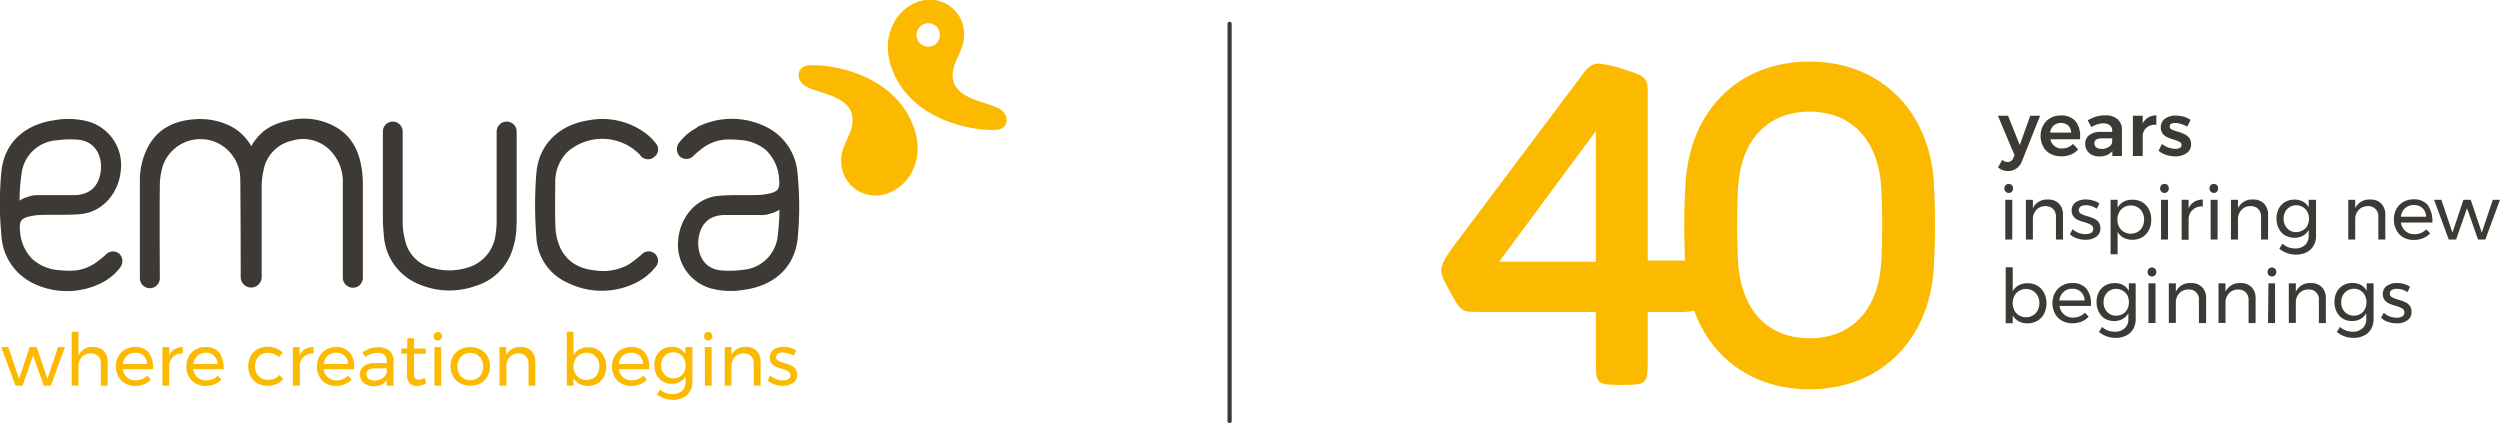 <svg id="Capa_1" data-name="Capa 1" xmlns="http://www.w3.org/2000/svg" viewBox="0 0 426.97 72.22"><defs><style>.cls-1{fill:#3d3935;}.cls-2{fill:#fbba00;}</style></defs><path class="cls-1" d="M217.45,86a.36.36,0,0,1-.36-.35V17.8a.36.36,0,0,1,.72,0V85.6A.36.36,0,0,1,217.45,86Z" transform="translate(-7.45 -13.73)"/><path class="cls-2" d="M337.72,44.76c-.81-12.12-9.13-20.51-21.2-20.51s-20.34,8.23-21.18,20.51a115.5,115.5,0,0,0-.09,13.46c-.47,0-1,0-1.65,0h-4.73V30.31c0-3,.09-3.48-3.79-4.63a19.34,19.34,0,0,0-4.53-1.09c-1.4,0-2.1.86-3.18,2.33L255.46,56.1c-1,1.45-1.85,2.64-1.85,3.73s.42,1.77,1.65,4C257,67,257.2,67,260.1,67H280v7.85c0,4.5,0,4.61,4.41,4.61s4.45-.11,4.45-4.61V67h4.73a12.88,12.88,0,0,0,3.21-.2c3,8.21,10.12,13.41,19.71,13.41,12.07,0,20.39-8.37,21.2-20.61A131,131,0,0,0,337.72,44.76ZM280,58.43H263.48L280,36.12Zm48.74.07c-.5,8.22-5.11,13-12.23,13s-11.73-4.8-12.21-13a120.88,120.88,0,0,1,0-12.77c.48-8.14,5.08-12.93,12.21-12.93s11.73,4.79,12.23,12.93A126.49,126.49,0,0,1,328.75,58.5Z" transform="translate(-7.45 -13.73)"/><path class="cls-1" d="M351.82,42.51a2.41,2.41,0,0,1-1.42.43,2.57,2.57,0,0,1-.9-.15,2.83,2.83,0,0,1-.81-.47l.72-1.27a2.2,2.2,0,0,0,.45.26,1.12,1.12,0,0,0,.44.09,1,1,0,0,0,1-.7l.21-.45-2.84-6.75h1.73l2,5,1.79-5h1.68l-3.08,7.73A2.66,2.66,0,0,1,351.82,42.51Z" transform="translate(-7.45 -13.73)"/><path class="cls-1" d="M361.88,34.38a3.89,3.89,0,0,1,.83,2.64c0,.22,0,.39,0,.5h-5.07a1.92,1.92,0,0,0,2,1.57,2.62,2.62,0,0,0,1-.2,2.52,2.52,0,0,0,.85-.58l.89.94a3.41,3.41,0,0,1-1.25.88,4.32,4.32,0,0,1-1.64.3,3.8,3.8,0,0,1-1.85-.43,3,3,0,0,1-1.24-1.23,3.71,3.71,0,0,1-.44-1.82,3.64,3.64,0,0,1,.45-1.82,3.06,3.06,0,0,1,1.23-1.24,3.66,3.66,0,0,1,1.82-.44A3.14,3.14,0,0,1,361.88,34.38Zm-.7,2a1.72,1.72,0,0,0-.5-1.21,1.95,1.95,0,0,0-2.49,0,2,2,0,0,0-.61,1.21Z" transform="translate(-7.45 -13.73)"/><path class="cls-1" d="M368.21,40.37v-.84a2.32,2.32,0,0,1-.93.69,3.51,3.51,0,0,1-1.3.23,2.78,2.78,0,0,1-1.26-.28,2,2,0,0,1-.84-.76,2.06,2.06,0,0,1-.3-1.1,1.82,1.82,0,0,1,.68-1.5,3.06,3.06,0,0,1,1.93-.56h2v-.18a1.14,1.14,0,0,0-.4-.94,1.75,1.75,0,0,0-1.15-.33,3.94,3.94,0,0,0-2,.64L364,34.28a8.11,8.11,0,0,1,1.47-.65,5.5,5.5,0,0,1,1.55-.2,3,3,0,0,1,2.07.65,2.25,2.25,0,0,1,.76,1.79v4.5Zm-.6-1.55a1.15,1.15,0,0,0,.58-.84v-.62h-1.73a2,2,0,0,0-1,.2.74.74,0,0,0-.31.65.86.86,0,0,0,.33.7,1.41,1.41,0,0,0,.89.25A2.14,2.14,0,0,0,367.61,38.82Z" transform="translate(-7.45 -13.73)"/><path class="cls-1" d="M374.34,33.8a2.74,2.74,0,0,1,1.39-.37v1.62a2.24,2.24,0,0,0-1.7.5,1.9,1.9,0,0,0-.63,1.51v3.31h-1.68V33.5h1.68v1.32A2.45,2.45,0,0,1,374.34,33.8Z" transform="translate(-7.45 -13.73)"/><path class="cls-1" d="M379.94,34.9a3.37,3.37,0,0,0-1-.17,1.32,1.32,0,0,0-.68.15.48.48,0,0,0-.25.45.55.55,0,0,0,.32.5,5.56,5.56,0,0,0,1,.37,7.34,7.34,0,0,1,1.18.43,2.31,2.31,0,0,1,.81.62,1.74,1.74,0,0,1,.34,1.1,1.77,1.77,0,0,1-.77,1.54,3.31,3.31,0,0,1-1.94.54,4.9,4.9,0,0,1-1.56-.25,3.54,3.54,0,0,1-1.28-.71l.58-1.17a3,3,0,0,0,1.1.62,3.74,3.74,0,0,0,1.22.23,1.43,1.43,0,0,0,.74-.16.54.54,0,0,0,.28-.48.58.58,0,0,0-.33-.54,5.83,5.83,0,0,0-1-.4,8.24,8.24,0,0,1-1.13-.41,2,2,0,0,1-.75-.6,1.62,1.62,0,0,1-.33-1.06A1.81,1.81,0,0,1,377.2,34a3.14,3.14,0,0,1,1.86-.53,4.72,4.72,0,0,1,1.34.19,4.39,4.39,0,0,1,1.18.54L381,35.36A4.71,4.71,0,0,0,379.94,34.9Z" transform="translate(-7.45 -13.73)"/><path class="cls-1" d="M351.05,45.35a.84.84,0,0,1,0,1.11.69.69,0,0,1-.53.22.72.72,0,0,1-.54-.22.84.84,0,0,1,0-1.11.75.75,0,0,1,.54-.21A.72.72,0,0,1,351.05,45.35Zm-1.12,2.5h1.19v6.79h-1.19Z" transform="translate(-7.45 -13.73)"/><path class="cls-1" d="M359.1,48.51a2.67,2.67,0,0,1,.68,1.93v4.2h-1.2V50.76a1.82,1.82,0,0,0-.48-1.34,1.79,1.79,0,0,0-1.33-.48,2,2,0,0,0-1.48.58,2.3,2.3,0,0,0-.65,1.49v3.63h-1.19V47.85h1.19v1.44a2.63,2.63,0,0,1,2.58-1.48A2.5,2.5,0,0,1,359.1,48.51Z" transform="translate(-7.45 -13.73)"/><path class="cls-1" d="M364.69,48.94a3.45,3.45,0,0,0-1-.16,1.7,1.7,0,0,0-.87.2.74.74,0,0,0,0,1.24,6,6,0,0,0,1.11.43,7.21,7.21,0,0,1,1.16.41,2.12,2.12,0,0,1,.77.6,1.72,1.72,0,0,1,.31,1.05,1.65,1.65,0,0,1-.73,1.47,3.11,3.11,0,0,1-1.8.5,4.53,4.53,0,0,1-1.47-.24,3.37,3.37,0,0,1-1.2-.7l.45-.87a3.23,3.23,0,0,0,1,.62,3.6,3.6,0,0,0,1.22.23,1.88,1.88,0,0,0,.95-.22.74.74,0,0,0,.36-.67.75.75,0,0,0-.38-.69,5.14,5.14,0,0,0-1.15-.47,5.83,5.83,0,0,1-1.11-.39,1.87,1.87,0,0,1-.73-.58,1.53,1.53,0,0,1-.31-1,1.63,1.63,0,0,1,.7-1.43,3,3,0,0,1,1.73-.47A4.23,4.23,0,0,1,365,48a3.48,3.48,0,0,1,1,.47l-.44.91A3.92,3.92,0,0,0,364.69,48.94Z" transform="translate(-7.45 -13.73)"/><path class="cls-1" d="M373.29,48.24a3.06,3.06,0,0,1,1.16,1.23,3.84,3.84,0,0,1,.41,1.79,3.8,3.8,0,0,1-.41,1.78,3,3,0,0,1-1.14,1.21,3.24,3.24,0,0,1-1.69.43,3.07,3.07,0,0,1-1.51-.36,2.55,2.55,0,0,1-1-1v3.84h-1.2V47.85h1.2V49.2a2.59,2.59,0,0,1,1-1,3,3,0,0,1,1.5-.36A3.29,3.29,0,0,1,373.29,48.24Zm-.75,5.09a2,2,0,0,0,.81-.86,2.68,2.68,0,0,0,.29-1.25,2.54,2.54,0,0,0-.3-1.23,2.1,2.1,0,0,0-.81-.86,2.27,2.27,0,0,0-1.17-.31,2.32,2.32,0,0,0-1.17.31,2.19,2.19,0,0,0-.82.86,2.66,2.66,0,0,0-.29,1.23,2.69,2.69,0,0,0,.29,1.26,2.16,2.16,0,0,0,.82.85,2.38,2.38,0,0,0,2.35,0Z" transform="translate(-7.45 -13.73)"/><path class="cls-1" d="M377.65,45.35a.84.84,0,0,1,0,1.11.69.69,0,0,1-.53.22.68.68,0,0,1-.53-.22.81.81,0,0,1,0-1.11.71.71,0,0,1,.53-.21A.72.72,0,0,1,377.65,45.35Zm-1.12,2.5h1.19v6.79h-1.19Z" transform="translate(-7.45 -13.73)"/><path class="cls-1" d="M382.19,48.2a2.87,2.87,0,0,1,1.47-.39V49a2.18,2.18,0,0,0-2.42,2.1v3.58h-1.19V47.85h1.19v1.46A2.42,2.42,0,0,1,382.19,48.2Z" transform="translate(-7.45 -13.73)"/><path class="cls-1" d="M386.08,45.35a.84.84,0,0,1,0,1.11.76.76,0,0,1-1.07,0,.84.84,0,0,1,0-1.11.79.79,0,0,1,1.07,0ZM385,47.85h1.19v6.79H385Z" transform="translate(-7.45 -13.73)"/><path class="cls-1" d="M394.13,48.51a2.67,2.67,0,0,1,.68,1.93v4.2h-1.2V50.76a1.82,1.82,0,0,0-.48-1.34,1.79,1.79,0,0,0-1.33-.48,2,2,0,0,0-1.48.58,2.3,2.3,0,0,0-.65,1.49v3.63h-1.2V47.85h1.2v1.44a2.62,2.62,0,0,1,2.58-1.48A2.5,2.5,0,0,1,394.13,48.51Z" transform="translate(-7.45 -13.73)"/><path class="cls-1" d="M403,47.85V54a3.29,3.29,0,0,1-.43,1.71,2.91,2.91,0,0,1-1.21,1.12,4.1,4.1,0,0,1-1.83.39,4.68,4.68,0,0,1-2.8-1l.53-.87a3.59,3.59,0,0,0,1,.61,3.44,3.44,0,0,0,1.18.2,2.37,2.37,0,0,0,1.68-.59,2.07,2.07,0,0,0,.63-1.58V53a2.46,2.46,0,0,1-1,1,2.9,2.9,0,0,1-1.42.34,3.16,3.16,0,0,1-1.61-.41,2.78,2.78,0,0,1-1.08-1.17,3.6,3.6,0,0,1-.39-1.71,3.53,3.53,0,0,1,.39-1.68,2.7,2.7,0,0,1,1.08-1.14,3.16,3.16,0,0,1,1.61-.41,2.92,2.92,0,0,1,1.42.33,2.46,2.46,0,0,1,1,1V47.85Zm-2.25,5.22a2,2,0,0,0,.77-.81,2.53,2.53,0,0,0,.27-1.18,2.5,2.5,0,0,0-.27-1.18,2.18,2.18,0,0,0-3-.82,2.12,2.12,0,0,0-.78.82,2.39,2.39,0,0,0-.28,1.18,2.34,2.34,0,0,0,.62,1.65,2,2,0,0,0,1.56.64A2.09,2.09,0,0,0,400.7,53.07Z" transform="translate(-7.45 -13.73)"/><path class="cls-1" d="M414.15,48.51a2.67,2.67,0,0,1,.68,1.93v4.2h-1.19V50.76a1.68,1.68,0,0,0-1.81-1.82,2.07,2.07,0,0,0-1.49.58,2.3,2.3,0,0,0-.65,1.49v3.63H408.5V47.85h1.19v1.44a2.64,2.64,0,0,1,2.58-1.48A2.48,2.48,0,0,1,414.15,48.51Z" transform="translate(-7.45 -13.73)"/><path class="cls-1" d="M422.07,48.74a4.75,4.75,0,0,1,.8,3H417.5a2.32,2.32,0,0,0,.77,1.45,2.24,2.24,0,0,0,1.53.54,3,3,0,0,0,1.13-.21,3,3,0,0,0,.9-.62l.66.68a3.4,3.4,0,0,1-1.21.83,4,4,0,0,1-1.57.3,3.58,3.58,0,0,1-1.78-.43A3.06,3.06,0,0,1,416.72,53a3.76,3.76,0,0,1-.43-1.79,3.69,3.69,0,0,1,.43-1.78,3.15,3.15,0,0,1,1.21-1.22,3.5,3.5,0,0,1,1.75-.44A3,3,0,0,1,422.07,48.74Zm-.27,2a2.09,2.09,0,0,0-.61-1.46,2.12,2.12,0,0,0-1.49-.53,2.16,2.16,0,0,0-1.5.54,2.26,2.26,0,0,0-.71,1.45Z" transform="translate(-7.45 -13.73)"/><path class="cls-1" d="M423.16,47.85h1.24l1.9,5.61,1.88-5.61h1.24l1.89,5.61,1.88-5.61h1.23l-2.51,6.79h-1.24l-1.88-5.34-1.87,5.34h-1.25Z" transform="translate(-7.45 -13.73)"/><path class="cls-1" d="M355.4,62.52a2.94,2.94,0,0,1,1.15,1.22,4,4,0,0,1,0,3.57,3,3,0,0,1-1.14,1.21,3.27,3.27,0,0,1-1.69.43,3.13,3.13,0,0,1-1.52-.36,2.57,2.57,0,0,1-1-1v1.34H350V59.38h1.2v4.09a2.47,2.47,0,0,1,1-1,3,3,0,0,1,1.49-.36A3.31,3.31,0,0,1,355.4,62.52Zm-.75,5.08a2.17,2.17,0,0,0,.81-.86,2.67,2.67,0,0,0,.29-1.24,2.56,2.56,0,0,0-.3-1.24,2.31,2.31,0,0,0-.81-.86,2.27,2.27,0,0,0-1.17-.31,2.3,2.3,0,0,0-1.17.31,2.26,2.26,0,0,0-.82.86,2.82,2.82,0,0,0,0,2.49,2.16,2.16,0,0,0,.82.85,2.2,2.2,0,0,0,1.17.31A2.24,2.24,0,0,0,354.65,67.6Z" transform="translate(-7.45 -13.73)"/><path class="cls-1" d="M363.75,63a3.81,3.81,0,0,1,.81,2.59,3.53,3.53,0,0,1,0,.39h-5.36a2.29,2.29,0,0,0,.76,1.45,2.25,2.25,0,0,0,1.53.54,3,3,0,0,0,1.13-.22,2.59,2.59,0,0,0,.9-.62l.66.68a3.56,3.56,0,0,1-1.21.84,4.14,4.14,0,0,1-1.57.29,3.61,3.61,0,0,1-1.78-.43,3,3,0,0,1-1.2-1.21,3.62,3.62,0,0,1-.43-1.79,3.58,3.58,0,0,1,.43-1.78,3.13,3.13,0,0,1,1.2-1.22,3.51,3.51,0,0,1,1.76-.44A3,3,0,0,1,363.75,63Zm-.27,2.05a2,2,0,0,0-2.11-2,2.16,2.16,0,0,0-1.5.54,2.31,2.31,0,0,0-.71,1.45Z" transform="translate(-7.45 -13.73)"/><path class="cls-1" d="M372.2,62.12v6.1a3.29,3.29,0,0,1-.43,1.71,2.85,2.85,0,0,1-1.21,1.12,4.1,4.1,0,0,1-1.83.39,4.62,4.62,0,0,1-2.8-1l.53-.87a3.59,3.59,0,0,0,1,.61,3.44,3.44,0,0,0,1.18.2,2.37,2.37,0,0,0,1.68-.59,2.07,2.07,0,0,0,.63-1.58v-1a2.46,2.46,0,0,1-1,1,2.9,2.9,0,0,1-1.42.35,3.07,3.07,0,0,1-1.61-.42A2.78,2.78,0,0,1,365.91,67a3.58,3.58,0,0,1-.39-1.7,3.54,3.54,0,0,1,.39-1.69A2.76,2.76,0,0,1,367,62.49a3.16,3.16,0,0,1,1.61-.41,2.92,2.92,0,0,1,1.42.33,2.53,2.53,0,0,1,1,1V62.12ZM370,67.35a2.1,2.1,0,0,0,.77-.82,2.71,2.71,0,0,0,0-2.36,2.21,2.21,0,0,0-3-.82,2.12,2.12,0,0,0-.78.82,2.41,2.41,0,0,0-.28,1.19,2.33,2.33,0,0,0,.62,1.64,2,2,0,0,0,1.56.64A2.17,2.17,0,0,0,370,67.35Z" transform="translate(-7.45 -13.73)"/><path class="cls-1" d="M375.51,59.63a.83.83,0,0,1,0,1.1.76.76,0,0,1-1.07,0,.83.83,0,0,1,0-1.1.76.76,0,0,1,1.07,0Zm-1.13,2.49h1.2v6.79h-1.2Z" transform="translate(-7.45 -13.73)"/><path class="cls-1" d="M383.55,62.78a2.63,2.63,0,0,1,.68,1.93v4.2H383V65a1.66,1.66,0,0,0-1.81-1.82,2,2,0,0,0-1.48.58,2.28,2.28,0,0,0-.65,1.49v3.63h-1.2V62.12h1.2v1.44a2.62,2.62,0,0,1,2.58-1.48A2.46,2.46,0,0,1,383.55,62.78Z" transform="translate(-7.45 -13.73)"/><path class="cls-1" d="M392,62.78a2.67,2.67,0,0,1,.68,1.93v4.2h-1.2V65a1.82,1.82,0,0,0-.48-1.34,1.79,1.79,0,0,0-1.33-.48,2,2,0,0,0-1.48.58,2.33,2.33,0,0,0-.65,1.49v3.63h-1.19V62.12h1.19v1.44a2.63,2.63,0,0,1,2.58-1.48A2.5,2.5,0,0,1,392,62.78Z" transform="translate(-7.45 -13.73)"/><path class="cls-1" d="M396,59.63a.83.83,0,0,1,0,1.1.76.76,0,0,1-1.07,0,.83.83,0,0,1,0-1.1.76.76,0,0,1,1.07,0Zm-1.13,2.49H396v6.79h-1.2Z" transform="translate(-7.45 -13.73)"/><path class="cls-1" d="M404,62.78a2.63,2.63,0,0,1,.68,1.93v4.2h-1.19V65a1.66,1.66,0,0,0-1.81-1.82,2.07,2.07,0,0,0-1.49.58,2.32,2.32,0,0,0-.64,1.49v3.63h-1.2V62.12h1.2v1.44a2.62,2.62,0,0,1,2.58-1.48A2.47,2.47,0,0,1,404,62.78Z" transform="translate(-7.45 -13.73)"/><path class="cls-1" d="M412.83,62.12v6.1a3.39,3.39,0,0,1-.43,1.71,2.82,2.82,0,0,1-1.22,1.12,4,4,0,0,1-1.82.39,4.6,4.6,0,0,1-2.8-1l.53-.87a3.59,3.59,0,0,0,1,.61,3.44,3.44,0,0,0,1.18.2,2.37,2.37,0,0,0,1.68-.59,2.07,2.07,0,0,0,.63-1.58v-1a2.49,2.49,0,0,1-1,1,2.83,2.83,0,0,1-1.41.35,3,3,0,0,1-1.61-.42A2.86,2.86,0,0,1,406.53,67a3.7,3.7,0,0,1-.38-1.7,3.66,3.66,0,0,1,.38-1.69,2.85,2.85,0,0,1,1.09-1.14,3.13,3.13,0,0,1,1.61-.41,3,3,0,0,1,1.42.33,2.53,2.53,0,0,1,1,1V62.12Zm-2.25,5.23a2.07,2.07,0,0,0,.76-.82,2.63,2.63,0,0,0,0-2.36,2.07,2.07,0,0,0-.76-.82,2.16,2.16,0,0,0-3,.82,2.41,2.41,0,0,0-.28,1.19,2.37,2.37,0,0,0,.61,1.64,2.07,2.07,0,0,0,1.57.64A2.2,2.2,0,0,0,410.58,67.35Z" transform="translate(-7.45 -13.73)"/><path class="cls-1" d="M417.79,63.21a3.42,3.42,0,0,0-1-.15,1.6,1.6,0,0,0-.87.2.67.67,0,0,0-.32.61.68.68,0,0,0,.36.62,6,6,0,0,0,1.11.43,8.33,8.33,0,0,1,1.16.41,2.24,2.24,0,0,1,.77.6,1.73,1.73,0,0,1,.31,1.06,1.65,1.65,0,0,1-.73,1.46,3,3,0,0,1-1.8.5,4.53,4.53,0,0,1-1.47-.24,3.23,3.23,0,0,1-1.2-.7l.45-.87a3.23,3.23,0,0,0,1,.62,3.6,3.6,0,0,0,1.22.23,1.78,1.78,0,0,0,.95-.22.74.74,0,0,0,.36-.67.75.75,0,0,0-.38-.69,4.75,4.75,0,0,0-1.15-.46,6.87,6.87,0,0,1-1.11-.4,1.87,1.87,0,0,1-.73-.58,1.53,1.53,0,0,1-.31-1,1.63,1.63,0,0,1,.7-1.43,3,3,0,0,1,1.73-.47,4.6,4.6,0,0,1,1.22.17,3.75,3.75,0,0,1,1,.47l-.44.91A3.92,3.92,0,0,0,417.79,63.21Z" transform="translate(-7.45 -13.73)"/><path class="cls-2" d="M159.74,25.39c3.72,10.2,16.9,11,18.56,10.38,1.12-.41,1.6-1.85.34-3.1-1.48-1.49-7.67-1.62-8.4-5.27-.68-3.5,3.06-5.35,1.49-10a5.91,5.91,0,0,0-7.65-3.31c-3.61,1.32-6.3,5.91-4.34,11.28m4.27-6a2,2,0,1,1,1.62,2.3,2,2,0,0,1-1.62-2.3" transform="translate(-7.45 -13.73)"/><path class="cls-2" d="M159.17,46.71a5.91,5.91,0,0,1-7.67-3.31c-1.57-4.64,2.17-6.49,1.48-10-.7-3.65-6.91-3.81-8.4-5.27-1.25-1.26-.77-2.7.35-3.11,1.66-.61,14.84.19,18.56,10.39,2,5.39-.69,10-4.32,11.28" transform="translate(-7.45 -13.73)"/><path class="cls-1" d="M95.66,52a13.36,13.36,0,0,1-1,5.23,9.39,9.39,0,0,1-5.95,5.32,13.24,13.24,0,0,1-9.55-.21A9.64,9.64,0,0,1,73,53.85c-.09-.91-.16-1.82-.16-2.76V36.19a1.69,1.69,0,0,1,3.38,0c0,.31,0,10.06,0,15.72a13.41,13.41,0,0,0,.68,3.77,6.24,6.24,0,0,0,4.57,3.86,10.36,10.36,0,0,0,5.71-.07,6.69,6.69,0,0,0,4.77-4.89,14.74,14.74,0,0,0,.32-2.8c0-5.62,0-15.25,0-15.59A1.72,1.72,0,0,1,94,34.5a1.68,1.68,0,0,1,1.69,1.69c0,.31,0,10.08,0,15.79" transform="translate(-7.45 -13.73)"/><path class="cls-1" d="M67.7,62.87A1.73,1.73,0,0,1,66,61.16c0-.28,0-10.37,0-16.19a7.59,7.59,0,0,0-1.85-5.22,6.51,6.51,0,0,0-6.83-2,6.36,6.36,0,0,0-4.88,5.16,12.41,12.41,0,0,0-.3,2.67c0,5.61,0,15.47,0,15.47a1.79,1.79,0,0,1-3.58,0c0-.38,0-10.63-.07-16.61a6.94,6.94,0,0,0-3.86-6.28,6.82,6.82,0,0,0-9.29,3.65,11.37,11.37,0,0,0-.59,3.38c-.07,5.75,0,15.59,0,16a1.72,1.72,0,0,1-1.67,1.76,1.7,1.7,0,0,1-1.74-1.67V44.81a12.57,12.57,0,0,1,1.26-5.75c1.6-3.17,4.31-4.61,7.72-4.93a11.76,11.76,0,0,1,6.5,1.14,8.5,8.5,0,0,1,3.56,3.45c0-.09.25-.44.28-.53,1.6-2.37,3.38-3.33,6.34-3.95a11.09,11.09,0,0,1,7.65,1.1c2.9,1.58,4.16,4.25,4.61,7.4a18.19,18.19,0,0,1,.16,2.55c0,5.69,0,15.48,0,15.85a1.68,1.68,0,0,1-1.71,1.73" transform="translate(-7.45 -13.73)"/><path class="cls-1" d="M10.79,48a5,5,0,0,1,1.55-.69,5,5,0,0,1,1.89-.25c2,0,3.93,0,5.89,0,2.86-.05,4.29-1.69,4.57-4.34.16-2.21-.8-4.88-4-5.14a16.17,16.17,0,0,0-3.61.12,6.45,6.45,0,0,0-5.93,5.57A33.63,33.63,0,0,0,10.79,48m14.1,14a13.17,13.17,0,0,1-12,0A9.62,9.62,0,0,1,7.7,54a56.58,56.58,0,0,1,0-11.12c.57-4.89,4.06-7.9,9-8.61a13.09,13.09,0,0,1,5.87.23,7.72,7.72,0,0,1,5.52,8.26c-.32,3.84-3,7.1-6.73,7.52-2.22.22-4.54.09-6.78.16a10,10,0,0,0-2.33.31c-1.23.37-1.55.76-1.37,2.58a7.35,7.35,0,0,0,2.24,4.78,7.68,7.68,0,0,0,4.29,1.75c2.37.21,4.09.23,6.25-1.16A17.93,17.93,0,0,0,25.76,57a1.65,1.65,0,0,1,2.12.12A1.77,1.77,0,0,1,28,59.38,9,9,0,0,1,24.89,62" transform="translate(-7.45 -13.73)"/><path class="cls-1" d="M116.5,61.8a13.15,13.15,0,0,1-12.23.16,8.9,8.9,0,0,1-5.21-7.7,68.22,68.22,0,0,1,0-11c.44-5,4-8.26,9-9A12.37,12.37,0,0,1,118,36.71c.27.23.54.48.79.73s.39.43.62.71a1.58,1.58,0,0,1-.18,2.35,1.64,1.64,0,0,1-2.47-.3c-.09-.13-.23-.23-.32-.34a9,9,0,0,0-12.16-.11,7.24,7.24,0,0,0-2,5.15c0,2.77-.09,5.51.07,8.25.5,4.11,2.83,6.41,6.87,6.78a9,9,0,0,0,5.55-1A22.37,22.37,0,0,0,117,57.23a1.61,1.61,0,0,1,2.28-.18,1.57,1.57,0,0,1,.2,2.19,9.74,9.74,0,0,1-3,2.56" transform="translate(-7.45 -13.73)"/><path class="cls-1" d="M140.61,49.52a5.28,5.28,0,0,1-1.55.68,4.64,4.64,0,0,1-1.9.25c-2,0-3.92,0-5.89,0-2.85,0-4.29,1.69-4.56,4.34-.16,2.21.8,4.88,4,5.13a16.16,16.16,0,0,0,3.61-.11,6.46,6.46,0,0,0,5.93-5.57,40.65,40.65,0,0,0,.32-4.77m-14.13-14a13.17,13.17,0,0,1,12,0,9.62,9.62,0,0,1,5.23,8,56.59,56.59,0,0,1,0,11.12c-.58,4.89-4.07,7.9-9,8.61a13.19,13.19,0,0,1-5.86-.23,7.73,7.73,0,0,1-5.53-8.27c.32-3.83,3-7.1,6.74-7.51,2.21-.22,4.54-.09,6.78-.16a9.56,9.56,0,0,0,2.33-.32c1.23-.36,1.55-.75,1.37-2.58a7.4,7.4,0,0,0-2.24-4.77A7.54,7.54,0,0,0,134,37.65c-2.38-.21-4.09-.23-6.26,1.16a19.78,19.78,0,0,0-2.08,1.74,1.65,1.65,0,0,1-2.12-.12,1.79,1.79,0,0,1-.16-2.26,8.93,8.93,0,0,1,3.15-2.65" transform="translate(-7.45 -13.73)"/><path class="cls-2" d="M7.66,73H8.87l1.84,5.43L12.52,73h1.2l1.83,5.43L17.36,73h1.19L16.13,79.6h-1.2l-1.82-5.16L11.3,79.6H10.1Z" transform="translate(-7.45 -13.73)"/><path class="cls-2" d="M25.17,73.67a2.57,2.57,0,0,1,.66,1.87V79.6H24.67V75.85a1.77,1.77,0,0,0-.46-1.3,1.74,1.74,0,0,0-1.29-.46,2,2,0,0,0-1.51.64,2.42,2.42,0,0,0-.56,1.64V79.6H19.69V70.39h1.16v4.06A2.53,2.53,0,0,1,23.36,73,2.41,2.41,0,0,1,25.17,73.67Z" transform="translate(-7.45 -13.73)"/><path class="cls-2" d="M32.83,73.9a4.59,4.59,0,0,1,.77,2.87H28.41a2.23,2.23,0,0,0,.74,1.4,2.16,2.16,0,0,0,1.48.52,2.82,2.82,0,0,0,1.09-.21,2.73,2.73,0,0,0,.87-.59l.64.65a3.41,3.41,0,0,1-1.17.81,3.92,3.92,0,0,1-1.52.29,3.44,3.44,0,0,1-1.71-.42,2.93,2.93,0,0,1-1.17-1.17,3.52,3.52,0,0,1-.42-1.73,3.48,3.48,0,0,1,.42-1.72,3.06,3.06,0,0,1,1.16-1.18,3.4,3.4,0,0,1,1.7-.42A2.89,2.89,0,0,1,32.83,73.9Zm-.26,2a1.92,1.92,0,0,0-2-1.93,2.09,2.09,0,0,0-1.44.52,2.16,2.16,0,0,0-.69,1.41Z" transform="translate(-7.45 -13.73)"/><path class="cls-2" d="M37.26,73.37A2.7,2.7,0,0,1,38.68,73v1.11a2.24,2.24,0,0,0-1.63.52,2.27,2.27,0,0,0-.71,1.51V79.6H35.19V73h1.15v1.42A2.45,2.45,0,0,1,37.26,73.37Z" transform="translate(-7.45 -13.73)"/><path class="cls-2" d="M44.87,73.9a4.59,4.59,0,0,1,.77,2.87H40.45a2.23,2.23,0,0,0,.74,1.4,2.18,2.18,0,0,0,1.48.52,2.82,2.82,0,0,0,1.09-.21,2.67,2.67,0,0,0,.88-.59l.63.65a3.23,3.23,0,0,1-1.17.81,3.87,3.87,0,0,1-1.51.29,3.45,3.45,0,0,1-1.72-.42,3,3,0,0,1-1.17-1.17,3.52,3.52,0,0,1-.42-1.73,3.48,3.48,0,0,1,.42-1.72,3.06,3.06,0,0,1,1.16-1.18,3.4,3.4,0,0,1,1.7-.42A2.89,2.89,0,0,1,44.87,73.9Zm-.26,2a1.92,1.92,0,0,0-2-1.93,2.1,2.1,0,0,0-1.44.52,2.16,2.16,0,0,0-.69,1.41Z" transform="translate(-7.45 -13.73)"/><path class="cls-2" d="M53.21,74a2.24,2.24,0,0,0-1.14.28,2,2,0,0,0-.79.81,2.69,2.69,0,0,0,0,2.41,2.07,2.07,0,0,0,.77.81,2.2,2.2,0,0,0,1.12.29,3,3,0,0,0,1.15-.21,2.08,2.08,0,0,0,.84-.61l.66.67a2.88,2.88,0,0,1-1.14.86,3.88,3.88,0,0,1-1.56.3,3.43,3.43,0,0,1-1.7-.42A3.13,3.13,0,0,1,50.25,78a3.81,3.81,0,0,1,0-3.44,3,3,0,0,1,1.16-1.18,3.43,3.43,0,0,1,1.7-.42,4.14,4.14,0,0,1,1.5.25,3,3,0,0,1,1.11.74l-.63.79A2.62,2.62,0,0,0,53.21,74Z" transform="translate(-7.45 -13.73)"/><path class="cls-2" d="M59.53,73.37A2.7,2.7,0,0,1,61,73v1.11a2.11,2.11,0,0,0-2.34,2V79.6H57.46V73h1.15v1.42A2.51,2.51,0,0,1,59.53,73.37Z" transform="translate(-7.45 -13.73)"/><path class="cls-2" d="M67.14,73.9a3.69,3.69,0,0,1,.79,2.5,3.12,3.12,0,0,1,0,.37H62.72a2.23,2.23,0,0,0,.74,1.4,2.18,2.18,0,0,0,1.49.52A2.77,2.77,0,0,0,66,78.48a2.67,2.67,0,0,0,.88-.59l.63.65a3.23,3.23,0,0,1-1.17.81,3.87,3.87,0,0,1-1.51.29,3.45,3.45,0,0,1-1.72-.42A3,3,0,0,1,62,78.05a3.51,3.51,0,0,1-.41-1.73A3.47,3.47,0,0,1,62,74.6a3.13,3.13,0,0,1,1.16-1.18,3.43,3.43,0,0,1,1.7-.42A2.89,2.89,0,0,1,67.14,73.9Zm-.26,2a1.9,1.9,0,0,0-2-1.93,2.13,2.13,0,0,0-1.45.52,2.26,2.26,0,0,0-.69,1.41Z" transform="translate(-7.45 -13.73)"/><path class="cls-2" d="M73.51,79.6v-.92a2.68,2.68,0,0,1-2.3,1A2.64,2.64,0,0,1,70,79.39a1.87,1.87,0,0,1-.8-.72,2,2,0,0,1-.28-1,1.71,1.71,0,0,1,.65-1.4,3,3,0,0,1,1.82-.53H73.5V75.4a1.34,1.34,0,0,0-.43-1.07A1.83,1.83,0,0,0,71.82,74a3.59,3.59,0,0,0-2,.71l-.48-.8a6.37,6.37,0,0,1,1.3-.66,4.43,4.43,0,0,1,1.44-.2,2.76,2.76,0,0,1,1.9.6,2.17,2.17,0,0,1,.68,1.68V79.6Zm-.69-1.3a1.51,1.51,0,0,0,.68-1v-.66H71.58a2.37,2.37,0,0,0-1.17.23.82.82,0,0,0-.37.75,1,1,0,0,0,.38.81,1.7,1.7,0,0,0,1,.29A2.33,2.33,0,0,0,72.82,78.3Z" transform="translate(-7.45 -13.73)"/><path class="cls-2" d="M80.24,79.17a2.84,2.84,0,0,1-1.54.48,1.78,1.78,0,0,1-1.27-.47,1.87,1.87,0,0,1-.48-1.4V74.14H76v-.88H77V71.49h1.17v1.77h2v.88h-2v3.42a1.19,1.19,0,0,0,.2.79.75.75,0,0,0,.59.23,2,2,0,0,0,1-.31Z" transform="translate(-7.45 -13.73)"/><path class="cls-2" d="M82.73,70.62a.74.74,0,0,1,.2.54.72.72,0,0,1-.2.53.74.74,0,0,1-1,0,.72.72,0,0,1-.21-.53.75.75,0,0,1,.21-.54.74.74,0,0,1,1,0ZM81.64,73H82.8V79.6H81.64Z" transform="translate(-7.45 -13.73)"/><path class="cls-2" d="M89.52,73.42a3,3,0,0,1,1.19,1.17,3.35,3.35,0,0,1,.43,1.72A3.42,3.42,0,0,1,90.71,78a3.07,3.07,0,0,1-1.19,1.18,3.86,3.86,0,0,1-3.5,0A3.07,3.07,0,0,1,84.83,78a3.39,3.39,0,0,1-.43-1.73,3.35,3.35,0,0,1,.43-1.72A3,3,0,0,1,86,73.42a3.86,3.86,0,0,1,3.5,0Zm-2.89.88a2,2,0,0,0-.78.82,2.75,2.75,0,0,0,0,2.42,2,2,0,0,0,.78.83,2.28,2.28,0,0,0,1.15.29,2.24,2.24,0,0,0,1.13-.29,2,2,0,0,0,.78-.83,2.75,2.75,0,0,0,0-2.42,2,2,0,0,0-.78-.82,2.15,2.15,0,0,0-1.13-.3A2.19,2.19,0,0,0,86.63,74.3Z" transform="translate(-7.45 -13.73)"/><path class="cls-2" d="M98.22,73.67a2.57,2.57,0,0,1,.65,1.87V79.6H97.72V75.85a1.77,1.77,0,0,0-.47-1.3A1.72,1.72,0,0,0,96,74.09a2,2,0,0,0-1.43.56,2.23,2.23,0,0,0-.63,1.44V79.6H92.75V73h1.16v1.39A2.53,2.53,0,0,1,96.4,73,2.43,2.43,0,0,1,98.22,73.67Z" transform="translate(-7.45 -13.73)"/><path class="cls-2" d="M109.48,73.42a2.81,2.81,0,0,1,1.11,1.18,3.6,3.6,0,0,1,.4,1.74,3.65,3.65,0,0,1-.39,1.71,2.79,2.79,0,0,1-1.11,1.17,3.12,3.12,0,0,1-1.63.42,3,3,0,0,1-1.46-.35,2.51,2.51,0,0,1-1-1v1.3h-1.15V70.39h1.15v4a2.51,2.51,0,0,1,1-1,3,3,0,0,1,1.45-.34A3.2,3.2,0,0,1,109.48,73.42Zm-.73,4.91a1.9,1.9,0,0,0,.78-.83,2.5,2.5,0,0,0,.28-1.2,2.46,2.46,0,0,0-.28-1.19,2.07,2.07,0,0,0-.79-.84,2.21,2.21,0,0,0-1.13-.29,2.24,2.24,0,0,0-1.13.29,2.07,2.07,0,0,0-.79.84,2.47,2.47,0,0,0-.29,1.19,2.52,2.52,0,0,0,.29,1.21,2,2,0,0,0,.79.82,2.3,2.3,0,0,0,2.27,0Z" transform="translate(-7.45 -13.73)"/><path class="cls-2" d="M117.55,73.9a3.69,3.69,0,0,1,.78,2.5c0,.16,0,.29,0,.37h-5.19a2.19,2.19,0,0,0,.74,1.4,2.16,2.16,0,0,0,1.48.52,2.82,2.82,0,0,0,1.09-.21,2.73,2.73,0,0,0,.87-.59l.63.65a3.28,3.28,0,0,1-1.16.81,3.92,3.92,0,0,1-1.52.29,3.48,3.48,0,0,1-1.72-.42,2.9,2.9,0,0,1-1.16-1.17,3.52,3.52,0,0,1-.42-1.73,3.48,3.48,0,0,1,.42-1.72,3,3,0,0,1,1.16-1.18,3.37,3.37,0,0,1,1.7-.42A2.91,2.91,0,0,1,117.55,73.9Zm-.26,2a2,2,0,0,0-.6-1.41,2,2,0,0,0-1.44-.52,2.13,2.13,0,0,0-1.45.52,2.26,2.26,0,0,0-.69,1.41Z" transform="translate(-7.45 -13.73)"/><path class="cls-2" d="M125.71,73v5.9a3.16,3.16,0,0,1-.41,1.65,2.86,2.86,0,0,1-1.17,1.09,4,4,0,0,1-1.77.38,4.47,4.47,0,0,1-2.7-.92l.51-.85a3.33,3.33,0,0,0,1,.59,3.25,3.25,0,0,0,1.14.2,2.3,2.3,0,0,0,1.63-.58,2,2,0,0,0,.61-1.52v-.92a2.4,2.4,0,0,1-1,.92,2.74,2.74,0,0,1-1.36.33,3,3,0,0,1-1.56-.4,2.77,2.77,0,0,1-1.05-1.12,3.56,3.56,0,0,1-.37-1.66,3.4,3.4,0,0,1,.37-1.62,2.81,2.81,0,0,1,1.05-1.11,3.06,3.06,0,0,1,1.56-.39,2.75,2.75,0,0,1,1.37.32,2.37,2.37,0,0,1,.94.92V73Zm-2.17,5.06a2,2,0,0,0,.74-.79,2.56,2.56,0,0,0,0-2.29,2.08,2.08,0,0,0-.74-.79,2,2,0,0,0-1.08-.28,2,2,0,0,0-1.08.28,2.21,2.21,0,0,0-.76.79,2.41,2.41,0,0,0-.27,1.15,2.27,2.27,0,0,0,.6,1.59,2,2,0,0,0,1.51.62A2,2,0,0,0,123.54,78.09Z" transform="translate(-7.45 -13.73)"/><path class="cls-2" d="M128.91,70.62a.75.75,0,0,1,.21.54.72.72,0,0,1-.21.53.74.74,0,0,1-1,0,.72.72,0,0,1-.2-.53.74.74,0,0,1,.2-.54.74.74,0,0,1,1,0ZM127.82,73H129V79.6h-1.16Z" transform="translate(-7.45 -13.73)"/><path class="cls-2" d="M136.69,73.67a2.57,2.57,0,0,1,.66,1.87V79.6h-1.16V75.85a1.77,1.77,0,0,0-.46-1.3,1.74,1.74,0,0,0-1.29-.46,2,2,0,0,0-1.43.56,2.23,2.23,0,0,0-.63,1.44V79.6h-1.15V73h1.15v1.39a2.53,2.53,0,0,1,2.5-1.42A2.41,2.41,0,0,1,136.69,73.67Z" transform="translate(-7.45 -13.73)"/><path class="cls-2" d="M142.1,74.09a3.23,3.23,0,0,0-.94-.15,1.58,1.58,0,0,0-.84.19.66.66,0,0,0-.32.59.64.64,0,0,0,.36.6,4.73,4.73,0,0,0,1.07.42,7,7,0,0,1,1.12.4,2,2,0,0,1,.74.58,1.63,1.63,0,0,1,.3,1,1.59,1.59,0,0,1-.7,1.41,3,3,0,0,1-1.74.49,4.34,4.34,0,0,1-1.43-.24,3.4,3.4,0,0,1-1.16-.67l.44-.84a3,3,0,0,0,1,.59,3.33,3.33,0,0,0,1.17.23,1.77,1.77,0,0,0,.92-.21.79.79,0,0,0,0-1.32,4.8,4.8,0,0,0-1.11-.45,6.77,6.77,0,0,1-1.07-.38,1.83,1.83,0,0,1-.71-.56,1.76,1.76,0,0,1,.38-2.35,3,3,0,0,1,1.68-.46,4.3,4.3,0,0,1,1.17.17,3.53,3.53,0,0,1,1,.45l-.42.89A4,4,0,0,0,142.1,74.09Z" transform="translate(-7.45 -13.73)"/></svg>
